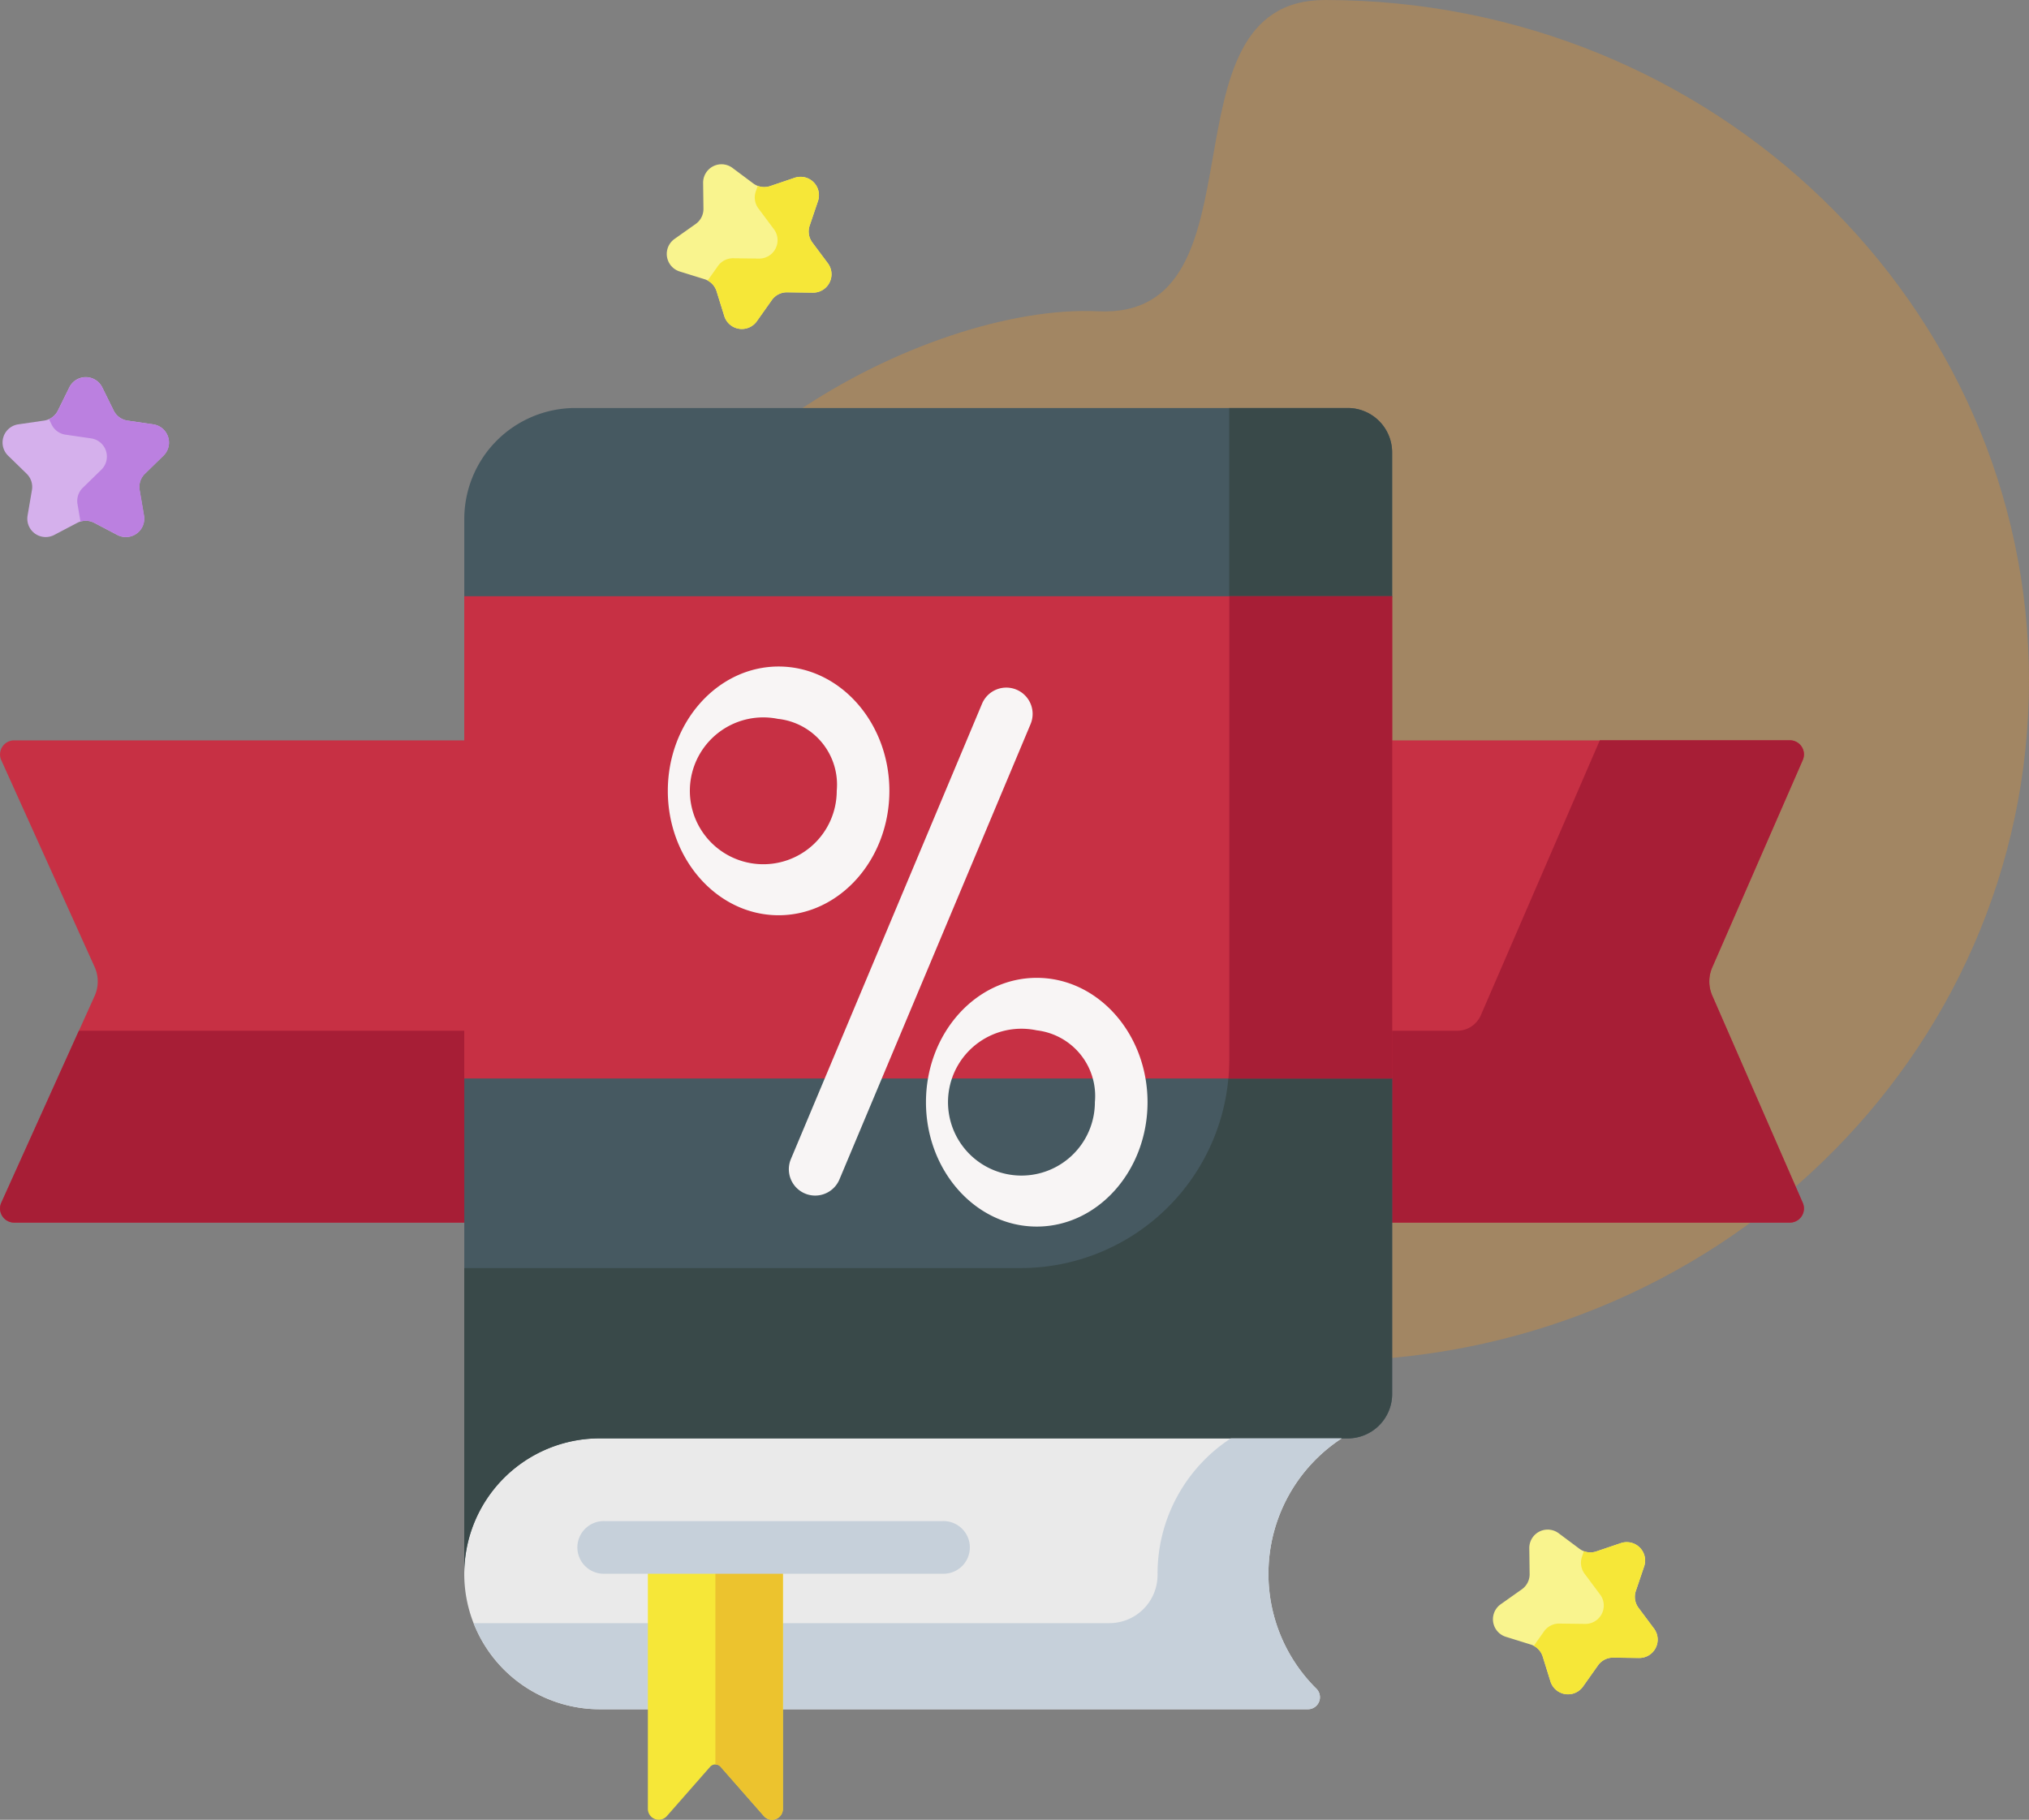 <svg xmlns="http://www.w3.org/2000/svg" width="86.45" height="77.554" viewBox="0 0 86.45 77.554">
  <rect x="0" y="0" width="86.45" height="77.554" fill="#808080" stroke="none"/>
  <g id="sale" transform="translate(-1128.549 -854)">
    <path id="ring" d="M30,0C46.569,0,60,12.984,60,29S46.569,58,30,58,0,45.016,0,29c0-9.017,12.953-16.086,20.33-15.734S22.759,0,30,0Z" transform="translate(1154.999 854)" fill="#f7941d" opacity="0.29"/>
    <g id="sale-2" data-name="sale" transform="translate(1128.549 839.987)">
      <g id="red-het">
        <g id="Group_40" data-name="Group 40" transform="translate(0 45.564)">
          <path id="Path_327" data-name="Path 327" d="M76.265,205.108H.6a.6.6,0,0,1-.545-.844l3.978-8.818a1.5,1.5,0,0,0,0-1.23L.054,185.4a.6.6,0,0,1,.545-.844H76.265a.6.6,0,0,1,.548.837l-3.859,8.841a1.5,1.5,0,0,0,0,1.2l3.859,8.841A.6.6,0,0,1,76.265,205.108Z" transform="translate(0 -184.555)" fill="#c73044"/>
        </g>
        <g id="Group_41" data-name="Group 41" transform="translate(0 45.564)">
          <path id="Path_328" data-name="Path 328" d="M72.953,195.431a1.5,1.5,0,0,1,0-1.2l3.859-8.841a.6.6,0,0,0-.548-.837h-8.1l-5.071,11.72a1.1,1.1,0,0,1-1,.66H3.36l-3.306,7.33a.6.6,0,0,0,.545.844H76.265a.6.6,0,0,0,.548-.837Z" transform="translate(0 -184.556)" fill="#a71e36"/>
        </g>
      </g>
      <g id="Group_43" data-name="Group 43" transform="translate(19.781 31.401)">
        <g id="Group_42" data-name="Group 42">
          <path id="Path_329" data-name="Path 329" d="M169.407,90.211H136.5a4.733,4.733,0,0,0-4.733,4.733v3.289l1.944,10.657-1.944,9.9v21.107a5.772,5.772,0,0,1,5.772-5.772h31.869a1.893,1.893,0,0,0,1.893-1.893V118.787l-1.794-10.277L171.3,98.233V92.1A1.893,1.893,0,0,0,169.407,90.211Z" transform="translate(-131.766 -90.211)" fill="#465961"/>
        </g>
      </g>
      <g id="Group_45" data-name="Group 45" transform="translate(19.781 75.311)">
        <g id="Group_44" data-name="Group 44" transform="translate(0 0)">
          <path id="Path_330" data-name="Path 330" d="M166.03,388.478a6.891,6.891,0,0,1,3.123-5.772H137.538a5.772,5.772,0,0,0,0,11.545h30.175a.512.512,0,0,0,.353-.881A6.874,6.874,0,0,1,166.03,388.478Z" transform="translate(-131.766 -382.706)" fill="#eaeaea"/>
        </g>
      </g>
      <g id="Group_47" data-name="Group 47" transform="translate(19.781 31.401)">
        <g id="Group_46" data-name="Group 46">
          <path id="Path_331" data-name="Path 331" d="M169.408,90.211h-5.048v27.767a8.886,8.886,0,0,1-8.886,8.886H131.767v13.03a5.772,5.772,0,0,1,5.772-5.772h31.869a1.893,1.893,0,0,0,1.893-1.893V118.787l-1.794-10.277L171.3,98.233V92.1A1.893,1.893,0,0,0,169.408,90.211Z" transform="translate(-131.767 -90.211)" fill="#394949"/>
        </g>
      </g>
      <g id="Group_49" data-name="Group 49" transform="translate(20.178 75.311)">
        <g id="Group_48" data-name="Group 48">
          <path id="Path_332" data-name="Path 332" d="M168.277,388.477a6.891,6.891,0,0,1,3.123-5.772h-4.725a6.891,6.891,0,0,0-3.123,5.772v.022a2.052,2.052,0,0,1-2.04,2.081h-27.1a5.773,5.773,0,0,0,5.375,3.669h30.175a.512.512,0,0,0,.353-.881A6.874,6.874,0,0,1,168.277,388.477Z" transform="translate(-134.41 -382.705)" fill="#c6d0da"/>
        </g>
      </g>
      <g id="Group_50" data-name="Group 50" transform="translate(27.604 79.959)">
        <path id="Path_333" data-name="Path 333" d="M183.871,413.668v11.144a.463.463,0,0,0,.81.305l1.843-2.1a.3.3,0,0,1,.447,0l1.843,2.1a.463.463,0,0,0,.81-.305V413.668Z" transform="translate(-183.871 -413.668)" fill="#f6e738"/>
      </g>
      <g id="Group_51" data-name="Group 51" transform="translate(30.48 79.959)">
        <path id="Path_334" data-name="Path 334" d="M203.032,413.668v9.251a.3.3,0,0,1,.224.1l1.843,2.1a.463.463,0,0,0,.81-.305V413.668Z" transform="translate(-203.032 -413.668)" fill="#ecc32e"/>
      </g>
      <g id="Group_52" data-name="Group 52" transform="translate(19.781 39.423)">
        <path id="Path_335" data-name="Path 335" d="M131.767,143.648H171.3V164.2H131.767Z" transform="translate(-131.767 -143.648)" fill="#c73044"/>
      </g>
      <g id="Group_53" data-name="Group 53" transform="translate(52.336 39.423)">
        <path id="Path_336" data-name="Path 336" d="M355.6,164.2V143.648h-6.942v19.745c0,.273-.014.542-.038.809h6.98Z" transform="translate(-348.616 -143.648)" fill="#a71e36"/>
      </g>
      <g id="Group_57" data-name="Group 57" transform="translate(28.454 42.412)">
        <g id="Group_54" data-name="Group 54" transform="translate(5.157 0.904)">
          <path id="Path_337" data-name="Path 337" d="M225.01,191.233a1.122,1.122,0,0,1-1.034-1.556l8.144-19.405a1.121,1.121,0,1,1,2.068.868l-8.144,19.405A1.122,1.122,0,0,1,225.01,191.233Z" transform="translate(-223.889 -169.584)" fill="#f8f5f5"/>
        </g>
        <g id="Group_55" data-name="Group 55">
          <path id="Path_338" data-name="Path 338" d="M194.254,174.166c-2.6,0-4.72-2.379-4.72-5.3s2.118-5.3,4.72-5.3,4.72,2.379,4.72,5.3S196.857,174.166,194.254,174.166Zm0-8.363a3.129,3.129,0,1,0,2.477,3.06A2.819,2.819,0,0,0,194.254,165.8Z" transform="translate(-189.534 -163.56)" fill="#f8f5f5"/>
        </g>
        <g id="Group_56" data-name="Group 56" transform="translate(10.999 13.268)">
          <path id="Path_339" data-name="Path 339" d="M267.52,262.546c-2.6,0-4.72-2.379-4.72-5.3s2.117-5.3,4.72-5.3,4.72,2.379,4.72,5.3S270.123,262.546,267.52,262.546Zm0-8.363a3.129,3.129,0,1,0,2.477,3.06A2.818,2.818,0,0,0,267.52,254.183Z" transform="translate(-262.8 -251.94)" fill="#f8f5f5"/>
        </g>
      </g>
      <g id="star2" transform="translate(0.111 30.084)">
        <g id="Group_58" data-name="Group 58" transform="translate(0 0)">
          <path id="Path_340" data-name="Path 340" d="M4.982,81.876l.488.989a.783.783,0,0,0,.59.428l1.092.159a.783.783,0,0,1,.434,1.336l-.79.77a.784.784,0,0,0-.225.693l.186,1.088a.783.783,0,0,1-1.137.826l-.977-.513a.783.783,0,0,0-.729,0l-.977.513A.783.783,0,0,1,1.8,87.339l.186-1.088a.784.784,0,0,0-.225-.693l-.79-.77a.783.783,0,0,1,.434-1.336L2.5,83.293a.783.783,0,0,0,.59-.428l.488-.989A.783.783,0,0,1,4.982,81.876Z" transform="translate(-0.736 -81.439)" fill="#d5b0ec"/>
        </g>
        <g id="Group_59" data-name="Group 59" transform="translate(1.971 0)">
          <path id="Path_341" data-name="Path 341" d="M18.311,83.453l-1.092-.159a.783.783,0,0,1-.59-.428l-.488-.989a.783.783,0,0,0-1.4,0l-.488.989a.782.782,0,0,1-.382.367l.114.231a.783.783,0,0,0,.59.428l1.092.159a.783.783,0,0,1,.434,1.336l-.79.77a.784.784,0,0,0-.225.693l.128.748a.783.783,0,0,1,.595.054l.977.513a.783.783,0,0,0,1.137-.826l-.186-1.087a.784.784,0,0,1,.225-.693l.79-.77A.783.783,0,0,0,18.311,83.453Z" transform="translate(-13.866 -81.439)" fill="#bb80e0"/>
        </g>
      </g>
      <g id="star">
        <g id="Group_61" data-name="Group 61" transform="translate(63.609 79.199)">
          <path id="Path_342" data-name="Path 342" d="M430.155,410.172l-.354,1.045a.783.783,0,0,0,.114.72l.66.884a.783.783,0,0,1-.638,1.252l-1.1-.014a.783.783,0,0,0-.65.331l-.637.9a.783.783,0,0,1-1.388-.22l-.328-1.054a.783.783,0,0,0-.516-.516l-1.054-.328a.783.783,0,0,1-.22-1.388l.9-.637a.784.784,0,0,0,.331-.65l-.014-1.1a.783.783,0,0,1,1.252-.638l.884.66a.784.784,0,0,0,.72.114l1.045-.354A.783.783,0,0,1,430.155,410.172Z" transform="translate(-423.711 -408.602)" fill="#f9f48e"/>
        </g>
        <g id="Group_62" data-name="Group 62" transform="translate(65.347 79.732)">
          <path id="Path_343" data-name="Path 343" d="M440.412,415.842l-.66-.884a.784.784,0,0,1-.114-.72l.354-1.045A.783.783,0,0,0,439,412.2l-1.045.354a.783.783,0,0,1-.53-.011l-.083.244a.783.783,0,0,0,.114.72l.66.884a.783.783,0,0,1-.638,1.252l-1.1-.014a.784.784,0,0,0-.65.331l-.438.619a.782.782,0,0,1,.382.459l.328,1.054a.783.783,0,0,0,1.388.22l.637-.9a.783.783,0,0,1,.65-.331l1.1.014A.783.783,0,0,0,440.412,415.842Z" transform="translate(-435.287 -412.156)" fill="#f6e738"/>
        </g>
      </g>
      <g id="star3">
        <g id="star3-2" data-name="star3" transform="translate(28.408 21.013)">
          <path id="Path_344" data-name="Path 344" d="M195.675,22.582l-.354,1.045a.783.783,0,0,0,.114.72l.66.884a.783.783,0,0,1-.638,1.252l-1.1-.014a.784.784,0,0,0-.65.331l-.637.9a.783.783,0,0,1-1.388-.22l-.328-1.054a.783.783,0,0,0-.516-.516l-1.054-.328a.783.783,0,0,1-.22-1.388l.9-.637a.784.784,0,0,0,.331-.65l-.014-1.1a.783.783,0,0,1,1.252-.638l.884.66a.784.784,0,0,0,.72.114l1.045-.354a.783.783,0,0,1,.993.993Z" transform="translate(-189.231 -21.012)" fill="#f9f48e"/>
        </g>
        <g id="Group_64" data-name="Group 64" transform="translate(30.146 21.546)">
          <path id="Path_345" data-name="Path 345" d="M205.932,28.252l-.66-.884a.784.784,0,0,1-.114-.72l.354-1.045a.783.783,0,0,0-.993-.993l-1.045.354a.782.782,0,0,1-.53-.011l-.083.244a.783.783,0,0,0,.114.72l.66.884A.783.783,0,0,1,203,28.053l-1.1-.014a.784.784,0,0,0-.65.331l-.438.619a.783.783,0,0,1,.382.459l.328,1.054a.783.783,0,0,0,1.388.22l.637-.9a.784.784,0,0,1,.65-.331l1.1.014A.783.783,0,0,0,205.932,28.252Z" transform="translate(-200.807 -24.566)" fill="#f6e738"/>
        </g>
      </g>
      <g id="Group_65" data-name="Group 65" transform="translate(24.634 78.838)">
        <path id="Path_346" data-name="Path 346" d="M179.626,408.44H165.215a1.122,1.122,0,1,1,0-2.243h14.411a1.122,1.122,0,1,1,0,2.243Z" transform="translate(-164.093 -406.197)" fill="#c6d0da"/>
      </g>
    </g>
  </g>
</svg>
